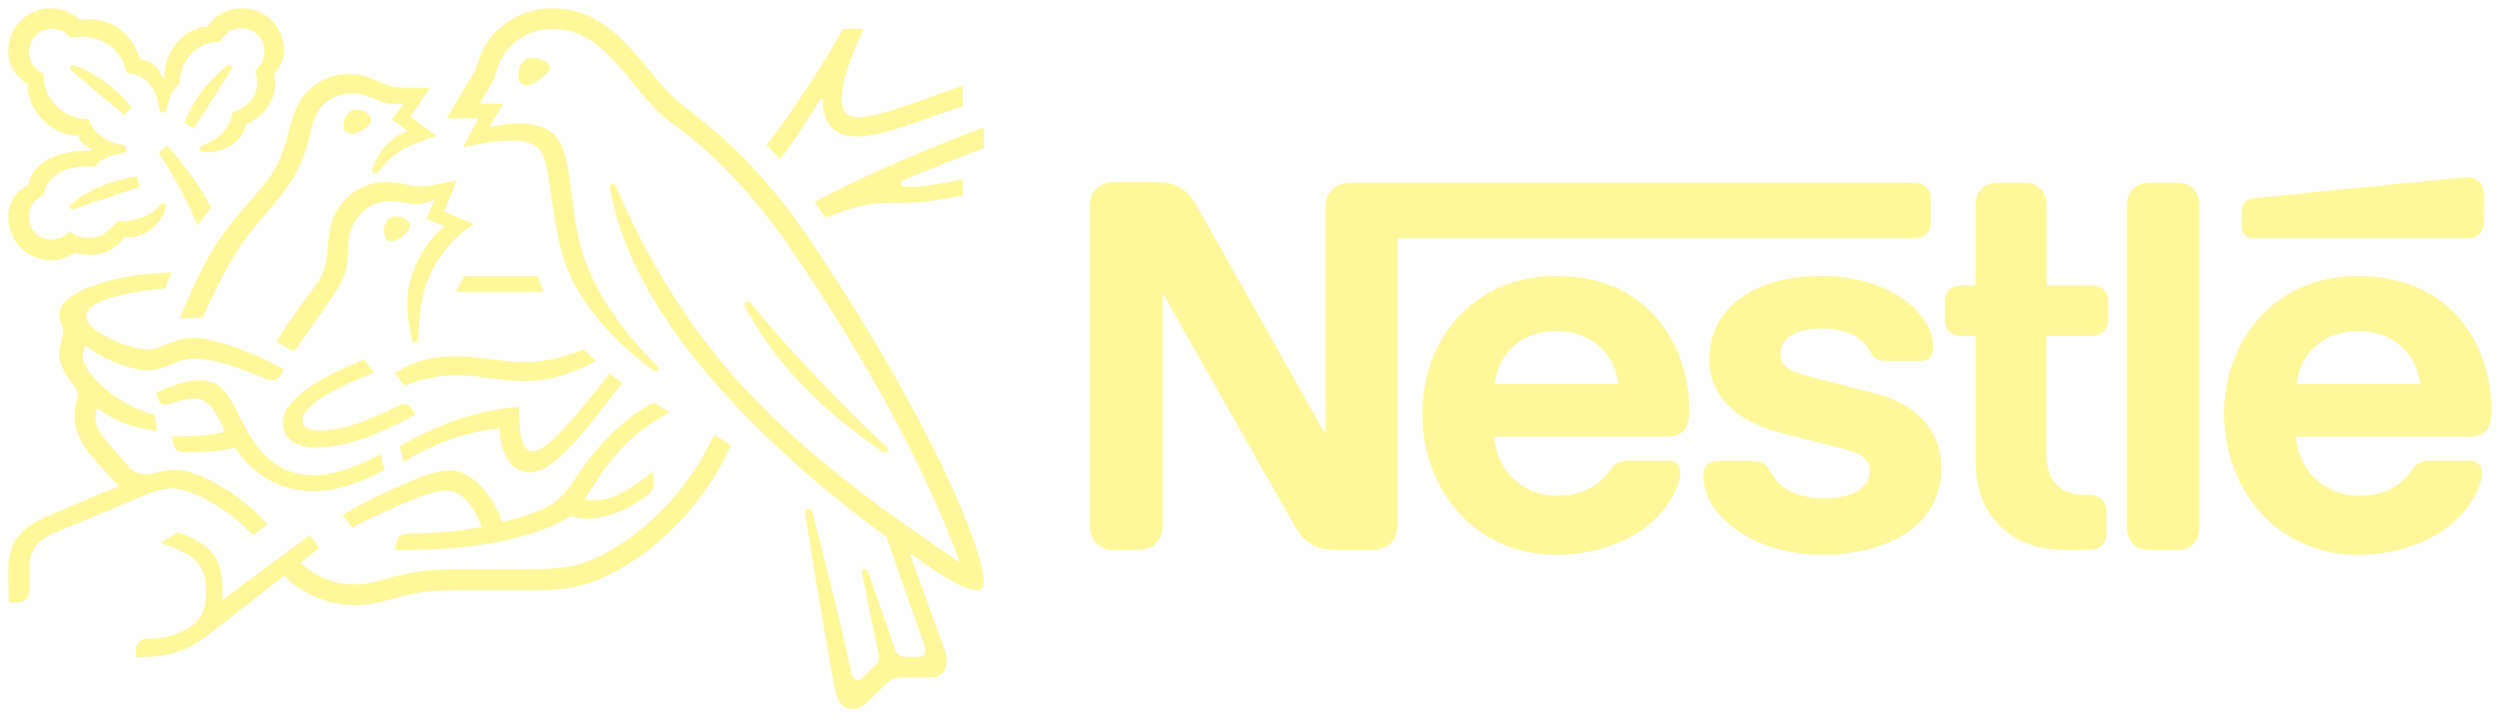 <svg width="222" height="64" viewBox="0 0 222 64" fill="none" xmlns="http://www.w3.org/2000/svg">
<g opacity="0.4">
<path d="M118.176 16.967C117.868 17.34 117.694 17.756 117.694 18.48V38.378H117.583C117.583 38.378 106.672 18.961 106.144 18.064C105.771 17.427 105.354 16.989 104.805 16.66C104.256 16.354 103.685 16.157 102.588 16.157H98.987C98.152 16.157 97.626 16.441 97.252 16.88C96.944 17.252 96.769 17.669 96.769 18.392V46.597C96.769 47.32 96.944 47.737 97.252 48.109C97.626 48.547 98.152 48.831 98.987 48.831H101.029C101.863 48.831 102.39 48.547 102.763 48.109C103.07 47.737 103.246 47.32 103.246 46.597V26.215H103.356C103.356 26.215 114.685 46.246 115.147 46.991C115.783 48.042 116.858 48.831 118.395 48.831H121.887C122.721 48.831 123.248 48.547 123.622 48.109C123.928 47.737 124.104 47.32 124.104 46.597V21.153H169.97C170.432 21.153 170.782 21.022 171.047 20.803C171.331 20.539 171.464 20.188 171.464 19.663V17.735C171.464 17.208 171.331 16.857 171.047 16.595C170.782 16.376 170.432 16.244 169.97 16.244H119.911C119.077 16.244 118.55 16.529 118.176 16.967ZM138.2 24.506C130.581 24.506 126.299 30.446 126.299 36.714C126.299 43.398 130.889 49.271 138.244 49.271C141.911 49.271 145.512 47.89 147.575 45.457C148.475 44.405 149.201 42.936 149.201 42.039C149.201 41.731 149.134 41.469 148.959 41.272C148.784 41.053 148.519 40.92 148.059 40.92H144.524C143.82 40.92 143.338 41.183 142.986 41.709C141.955 43.222 140.461 44.011 138.266 44.011C134.972 44.011 132.843 41.512 132.689 38.773H147.971C148.651 38.773 149.134 38.619 149.463 38.291C149.837 37.94 150.013 37.436 150.013 36.493C150.013 33.623 149.112 30.643 147.225 28.363C145.292 26.062 142.35 24.506 138.2 24.506ZM161.758 24.506C155.743 24.506 151.791 27.355 151.791 31.913C151.791 33.535 152.384 34.85 153.35 35.88C154.47 37.086 156.073 37.919 158.4 38.51L163.428 39.781C164.811 40.132 166.04 40.548 166.04 41.753C166.04 43.617 164.064 44.252 161.957 44.252C160.924 44.252 159.849 44.054 158.97 43.617C158.355 43.309 157.829 42.871 157.456 42.279C157.126 41.775 157.017 41.402 156.512 41.118C156.204 40.942 155.83 40.92 155.326 40.92H152.603C152.01 40.92 151.726 41.096 151.528 41.337C151.331 41.578 151.264 41.928 151.264 42.279C151.264 43.155 151.572 44.252 152.297 45.238C153.965 47.473 157.456 49.271 161.912 49.271C166.304 49.271 172.386 47.451 172.386 41.578C172.386 40.066 171.946 38.773 171.134 37.721C170.102 36.384 168.632 35.463 166.129 34.828L161.145 33.556C159.08 33.031 158.114 32.659 158.114 31.387C158.114 30.16 159.213 29.174 161.758 29.174C163.252 29.174 164.613 29.503 165.492 30.424C166.216 31.191 166.085 31.586 166.656 31.892C167.006 32.067 167.401 32.067 168.017 32.067H170.498C170.893 32.067 171.179 32.002 171.397 31.759C171.574 31.562 171.683 31.256 171.683 30.752C171.683 29.612 170.936 28.144 169.62 27.026C167.863 25.513 165.097 24.506 161.758 24.506ZM175.437 25.34H174.208C173.748 25.34 173.396 25.47 173.133 25.689C172.847 25.953 172.715 26.304 172.715 26.829V28.341C172.715 28.868 172.847 29.217 173.133 29.481C173.396 29.7 173.748 29.832 174.208 29.832H175.437V40.767C175.437 43.572 176.206 45.325 177.633 46.729C178.951 48.021 180.664 48.831 183.649 48.831H185.515C185.977 48.831 186.327 48.701 186.592 48.482C186.876 48.218 187.052 47.867 187.052 47.342V45.435C187.052 44.909 186.876 44.559 186.592 44.295C186.327 44.076 185.977 43.944 185.515 43.944H185.252C184.066 43.944 183.254 43.638 182.705 43.112C182.047 42.498 181.717 41.556 181.717 40.329V29.832H185.714C186.175 29.832 186.526 29.7 186.789 29.481C187.074 29.217 187.206 28.868 187.206 28.341V26.829C187.206 26.304 187.074 25.953 186.789 25.689C186.526 25.47 186.175 25.34 185.714 25.34H181.739V18.194C181.739 17.624 181.563 17.208 181.3 16.88C180.97 16.486 180.51 16.244 179.83 16.244H177.348C176.667 16.244 176.206 16.486 175.876 16.88C175.613 17.208 175.437 17.624 175.437 18.194V25.34ZM188.876 46.881C188.876 47.451 189.05 47.867 189.314 48.196C189.643 48.591 190.105 48.831 190.785 48.831H193.397C194.079 48.831 194.539 48.591 194.869 48.196C195.132 47.867 195.308 47.451 195.308 46.881V18.196C195.308 17.626 195.132 17.21 194.869 16.88C194.539 16.486 194.079 16.244 193.397 16.244H190.785C190.105 16.244 189.643 16.486 189.314 16.88C189.05 17.21 188.876 17.626 188.876 18.196V46.881ZM132.733 34.105C133.018 31.409 135.082 29.393 138.222 29.393C141.297 29.393 143.425 31.409 143.711 34.105H132.733ZM219.086 21.153C219.547 21.153 219.899 21.022 220.162 20.803C220.448 20.539 220.58 20.188 220.58 19.663V17.624C220.58 16.835 220.426 16.441 220.162 16.157C219.92 15.893 219.525 15.741 219.086 15.741C218.735 15.741 218.385 15.784 217.792 15.849L200.269 17.581C199.765 17.624 199.524 17.778 199.348 17.975C199.151 18.194 199.062 18.48 199.062 18.875V20.013C199.062 20.452 199.151 20.649 199.305 20.825C199.501 21.044 199.787 21.153 200.182 21.153H219.086ZM209.404 24.506C201.785 24.506 197.503 30.446 197.503 36.714C197.503 43.398 202.093 49.271 209.448 49.271C213.115 49.271 216.715 47.89 218.778 45.457C219.679 44.405 220.404 42.936 220.404 42.039C220.404 41.731 220.337 41.469 220.162 41.272C219.987 41.053 219.723 40.92 219.262 40.92H215.727C215.024 40.92 214.542 41.183 214.19 41.709C213.158 43.222 211.665 44.011 209.469 44.011C206.176 44.011 204.046 41.512 203.893 38.773H219.219C219.899 38.773 220.382 38.619 220.711 38.291C221.084 37.94 221.26 37.436 221.26 36.493C221.26 33.623 220.359 30.643 218.472 28.363C216.539 26.062 213.554 24.506 209.404 24.506ZM203.937 34.105C204.223 31.409 206.286 29.393 209.426 29.393C212.5 29.393 214.629 31.409 214.915 34.105H203.937Z" fill="#FFEA00"/>
<path d="M72.006 21.415C66.322 12.953 61.328 10.102 59.923 8.76C58.379 7.28 57.203 5.603 56.455 4.795C54.79 2.98 52.635 0.739 49.091 0.739C45.669 0.739 43.408 2.964 42.674 4.887C42.461 5.435 42.293 6.106 42.14 6.35C41.804 6.899 40.292 9.476 39.665 10.498H42.492L41.117 13.09C42.721 12.739 43.866 12.479 45.394 12.479C46.754 12.479 47.731 12.801 48.159 13.653C48.954 15.241 48.954 20.042 50.298 23.658C51.55 27.055 54.606 30.381 58.043 32.927C58.088 32.957 58.135 32.972 58.196 32.972C58.364 32.972 58.471 32.851 58.471 32.729C58.471 32.637 58.44 32.576 58.364 32.5C55.492 29.634 53.154 26.462 51.902 22.987C50.664 19.601 50.863 14.843 49.778 12.723C49.059 11.321 47.533 10.956 46.127 10.956C44.997 10.956 43.942 11.184 43.454 11.29L44.691 9.201H42.598C43.041 8.424 43.499 7.707 43.729 7.28C43.927 6.913 44.004 6.457 44.249 5.833C45.042 3.834 46.799 2.568 49.091 2.568C51.963 2.568 53.643 4.413 55.308 6.258C56.072 7.112 57.324 8.897 58.776 10.223C59.769 11.137 61.664 12.159 64.581 15.164C66.261 16.902 68.217 19.159 70.279 22.178C77.658 32.957 82.5 42.456 85.204 49.867L85.159 49.898C77.414 44.652 70.707 39.697 65.3 33.583C61.465 29.238 58.135 24.206 55.232 17.786C55.032 17.359 54.866 16.963 54.682 16.551C54.606 16.384 54.53 16.337 54.407 16.337C54.255 16.337 54.147 16.444 54.147 16.596C54.147 16.764 54.223 17.131 54.392 17.862C55.935 24.51 60.212 30.472 64.78 35.428C69.333 40.354 74.48 44.592 78.712 47.673L82.012 57.095C82.088 57.325 82.18 57.569 82.18 57.797C82.18 57.965 82.133 58.101 82.027 58.193C81.935 58.284 81.814 58.331 81.539 58.331H80.546C80.118 58.331 79.948 58.269 79.796 58.148C79.644 58.025 79.538 57.842 79.46 57.629C79.171 56.744 77.428 51.788 77.094 50.782C77.031 50.6 76.924 50.538 76.802 50.538C76.65 50.538 76.543 50.661 76.543 50.797C76.543 50.92 76.588 51.057 76.666 51.484C77.108 53.74 77.627 56.272 77.84 57.233C77.934 57.674 78.039 58.087 78.039 58.392C78.039 58.665 77.979 58.819 77.75 59.047L76.726 60.084C76.482 60.328 76.344 60.389 76.146 60.389C75.902 60.389 75.703 60.221 75.611 59.794C74.45 54.38 72.693 47.673 72.234 45.811C72.127 45.401 72.051 45.171 71.806 45.171C71.593 45.171 71.517 45.323 71.517 45.507C71.517 45.643 71.547 45.811 71.562 45.934C71.838 47.855 72.953 54.854 74.159 61.243C74.374 62.341 74.786 62.95 75.734 62.95C76.162 62.95 76.572 62.782 76.955 62.417C77.582 61.791 77.764 61.623 78.514 60.892C79.048 60.373 79.415 60.16 80.331 60.16H82.592C83.127 60.16 83.417 60.024 83.676 59.778C83.921 59.55 84.073 59.23 84.073 58.772C84.073 58.3 83.952 57.919 83.784 57.446C83.203 55.891 81.34 50.63 80.789 49.151L80.835 49.12C82.744 50.569 85.525 52.414 86.748 52.414C87.129 52.414 87.359 52.246 87.359 51.652C87.359 48.847 82.684 37.304 72.006 21.415Z" fill="#FFEA00"/>
<path d="M19.561 3.697C19.882 2.995 20.585 2.508 21.425 2.508C22.571 2.508 23.487 3.393 23.487 4.567C23.487 5.252 23.166 5.848 22.662 6.213C22.77 6.611 22.846 6.96 22.846 7.295C22.846 8.577 22.082 9.476 20.677 9.95C20.494 10.726 20.157 11.428 19.607 11.947C18.69 12.83 17.758 12.83 17.758 13.197C17.758 13.396 17.897 13.517 18.278 13.517C19.974 13.517 21.639 12.572 21.838 11.001C23.457 10.453 24.435 8.821 24.435 7.525C24.435 7.188 24.403 6.899 24.267 6.626C24.71 6.198 25.23 5.466 25.23 4.384C25.23 3.438 24.816 2.478 24.083 1.776C23.442 1.15 22.54 0.739 21.486 0.739C19.958 0.739 18.966 1.563 18.401 2.371C16.735 2.371 14.581 4.216 14.581 6.854H14.352C14.198 5.94 13.252 5.328 12.457 5.283C11.816 3.362 10.365 1.716 7.981 1.716C7.707 1.716 7.371 1.731 7.08 1.776C6.378 1.135 5.599 0.739 4.514 0.739C2.436 0.739 0.74 2.402 0.74 4.505C0.74 5.817 1.336 6.716 2.467 7.51C2.467 7.51 2.451 7.678 2.451 7.754C2.451 9.431 4.284 12.054 7.004 12.054C7.004 12.479 7.539 13.06 8.135 13.166V13.38H7.905C4.163 13.38 2.574 15.18 2.574 16.384C1.459 16.842 0.74 18.076 0.74 19.219C0.74 21.491 2.406 23.108 4.606 23.108C5.339 23.108 6.088 22.819 6.607 22.422C6.988 22.558 7.477 22.634 7.981 22.634C9.036 22.634 10.212 22.269 11.037 21.064C11.16 21.08 11.265 21.08 11.388 21.08C12.733 21.08 13.893 20.195 14.505 19.036C14.657 18.747 14.718 18.519 14.718 18.35C14.718 18.183 14.642 18.045 14.474 18.045C14.261 18.045 14.229 18.244 13.848 18.595C12.992 19.373 11.678 19.662 10.334 19.662C9.677 20.623 8.868 21.126 7.936 21.126C7.248 21.126 6.715 20.943 6.164 20.577C5.72 21.064 5.171 21.263 4.636 21.263C3.43 21.263 2.574 20.424 2.574 19.204C2.574 18.35 3.124 17.589 3.887 17.298C4.024 15.789 5.644 14.767 7.661 14.767C7.92 14.767 8.18 14.782 8.456 14.813C8.761 14.326 9.493 13.807 10.533 13.669C10.747 13.639 10.914 13.624 11.037 13.563C11.16 13.501 11.22 13.38 11.22 13.242C11.22 13.121 11.174 13.014 11.052 12.938C10.945 12.877 10.761 12.847 10.548 12.801C9.585 12.617 8.44 12.023 7.86 10.574C5.552 10.574 3.856 8.729 3.856 6.656V6.519C3.092 6.213 2.574 5.482 2.574 4.612C2.574 3.469 3.475 2.554 4.62 2.554C5.308 2.554 5.904 2.89 6.287 3.393C6.607 3.301 6.973 3.27 7.324 3.27C9.036 3.27 10.869 4.353 11.22 6.457C13.42 6.656 13.94 8.516 14.077 9.294C14.153 9.69 14.214 10.026 14.474 10.026C14.749 10.026 14.81 9.72 14.902 9.308C15.07 8.532 15.361 7.906 15.941 7.418C15.941 5.419 17.438 3.697 19.561 3.697Z" fill="#FFEA00"/>
<path d="M24.007 15.651C23.288 16.673 22.77 17.176 21.135 19.097C18.981 21.644 17.85 23.703 15.971 28.277C16.277 28.246 16.721 28.216 17.209 28.216C17.453 28.216 17.651 28.216 17.973 28.23L18.202 27.743C19.257 25.486 20.676 22.436 22.662 20.088L23.35 19.28C25.396 16.887 26.664 15.468 27.459 12.205C27.735 11.046 27.963 10.011 28.743 9.262C29.445 8.591 30.331 8.302 31.232 8.302C31.996 8.302 32.563 8.486 33.387 8.835C34.136 9.155 34.409 9.217 35.205 9.217C35.48 9.217 35.678 9.202 35.861 9.186L34.792 10.619L36.244 11.641C34.425 12.174 33.463 13.929 33.141 14.736C33.081 14.904 33.051 15.011 33.051 15.118C33.051 15.241 33.112 15.362 33.295 15.362C33.493 15.362 33.645 15.21 33.905 14.904C34.792 13.837 35.495 13.104 38.763 12.084L36.457 10.345L38.198 7.799H36.564C35.525 7.799 34.837 7.784 33.936 7.372C32.714 6.808 32.088 6.565 31.004 6.565C29.675 6.565 28.468 7.037 27.475 7.951C26.328 9.003 25.977 10.407 25.566 11.947C25.244 13.135 24.863 14.447 24.007 15.651Z" fill="#FFEA00"/>
<path d="M27.52 26.035C26.649 27.209 25.457 28.748 24.541 30.381C24.832 30.519 25.795 31.037 26.131 31.219C27.184 29.634 28.651 27.683 29.613 26.203C30.484 24.861 30.836 24.282 30.897 22.482C30.912 22.178 30.912 21.887 30.942 21.598C31.018 20.668 31.264 19.722 32.149 18.854C32.806 18.197 33.753 17.863 34.701 17.863C35.617 17.863 36.151 18.121 36.946 18.121C37.511 18.121 37.923 17.985 38.29 17.848L38.581 17.741L37.878 19.42L39.527 20.089C38.474 20.744 36.166 23.566 36.166 26.905C36.166 28.11 36.35 29.222 36.61 30.213C36.641 30.32 36.702 30.427 36.87 30.427C37.022 30.427 37.13 30.335 37.145 30.168L37.161 29.817C37.206 28.795 37.282 27.18 37.694 25.731C38.382 23.291 40.23 21.004 42.079 19.906L39.451 18.763L40.582 16.003L39.345 16.262C38.597 16.415 38.046 16.551 37.389 16.551C36.961 16.551 36.473 16.491 35.892 16.352C35.449 16.247 34.975 16.155 34.304 16.155C33.097 16.155 31.797 16.612 30.912 17.466C29.293 19.006 29.201 20.668 29.093 22.148C28.956 24.114 28.589 24.602 27.52 26.035Z" fill="#FFEA00"/>
<path d="M66.72 26.965C66.613 26.828 66.521 26.766 66.399 26.766C66.216 26.766 66.124 26.889 66.124 27.025C66.124 27.24 66.276 27.499 66.659 28.14C67.82 30.107 69.256 32.088 71.028 33.95C72.937 35.977 75.182 37.867 77.582 39.559L78.33 40.078C78.437 40.156 78.514 40.201 78.605 40.201C78.758 40.201 78.865 40.049 78.865 39.926C78.865 39.85 78.834 39.772 78.742 39.696C76.513 37.669 74.114 35.199 71.868 32.821C70.11 30.945 68.308 28.963 66.72 26.965Z" fill="#FFEA00"/>
<path d="M17.56 20.058C17.789 19.678 18.477 18.747 18.752 18.457C17.576 16.079 15.651 13.807 14.811 12.907L14.108 13.593C14.918 14.767 16.276 17.039 17.56 20.058Z" fill="#FFEA00"/>
<path d="M6.363 6.29C6.224 6.167 6.195 6.091 6.195 5.999C6.195 5.894 6.271 5.771 6.439 5.771C6.5 5.771 6.56 5.787 6.638 5.818C7.768 6.274 8.731 6.809 9.586 7.464C10.304 8.012 11.007 8.684 11.693 9.492L11.052 10.223C10.259 9.567 7.691 7.419 6.363 6.29Z" fill="#FFEA00"/>
<path d="M17.194 11.398L16.369 10.895C16.903 9.629 17.561 8.47 18.339 7.601C18.89 6.976 19.409 6.472 19.989 5.97C20.126 5.863 20.203 5.771 20.34 5.771C20.494 5.771 20.601 5.894 20.601 6.015C20.601 6.076 20.57 6.152 20.509 6.243C19.577 7.692 17.758 10.559 17.194 11.398Z" fill="#FFEA00"/>
<path d="M6.836 18.472C6.637 18.548 6.545 18.595 6.439 18.595C6.271 18.595 6.194 18.457 6.194 18.35C6.194 18.244 6.24 18.183 6.348 18.09C8.226 16.627 9.876 16.048 12.153 15.666L12.427 16.582L6.836 18.472Z" fill="#FFEA00"/>
<path d="M46.02 6.64C46.02 6.106 46.295 5.145 47.288 5.145C47.624 5.145 47.945 5.221 48.205 5.344C48.572 5.511 48.816 5.755 48.816 6.015C48.816 6.289 48.541 6.564 48.128 6.9C47.7 7.249 47.151 7.571 46.708 7.571C46.174 7.571 46.02 7.066 46.02 6.64Z" fill="#FFEA00"/>
<path d="M30.515 11.093C30.515 10.437 30.911 9.72 31.675 9.72C32.011 9.72 32.408 9.857 32.699 10.133C32.867 10.285 32.943 10.451 32.943 10.621C32.943 10.987 32.592 11.337 32.179 11.58C31.859 11.764 31.523 11.886 31.233 11.886C30.759 11.886 30.515 11.594 30.515 11.093Z" fill="#FFEA00"/>
<path d="M34.105 20.501C34.105 20.348 34.12 20.165 34.181 19.982C34.304 19.586 34.562 19.204 35.205 19.204C35.496 19.204 35.815 19.28 36.074 19.465C36.305 19.617 36.396 19.814 36.396 20.013C36.396 20.668 35.296 21.431 34.746 21.431C34.349 21.431 34.105 21.049 34.105 20.501Z" fill="#FFEA00"/>
<path d="M28.086 39.743C26.024 39.743 25.106 38.768 25.106 37.533C25.106 35.367 28.91 33.248 32.332 31.936L33.219 33.081C31.11 33.918 26.864 35.719 26.864 37.274C26.864 37.822 27.185 38.22 28.467 38.22C30.698 38.22 33.097 37.136 35.311 36.053C35.479 35.977 35.678 35.901 35.862 35.901C36.151 35.901 36.335 35.993 36.548 36.297L36.915 36.8C34.334 38.22 31.11 39.743 28.086 39.743Z" fill="#FFEA00"/>
<path d="M33.769 40.323C31.753 41.451 29.66 42.199 27.811 42.199C25.748 42.199 23.915 41.314 22.388 39.011C21.747 38.036 21.242 36.817 20.631 35.734C19.898 34.453 19.103 33.767 17.714 33.767C16.446 33.767 15.207 34.285 13.894 34.849L13.955 35.139C14.062 35.611 14.246 35.947 14.688 35.947C14.887 35.947 15.086 35.857 15.193 35.826C15.926 35.596 16.46 35.397 17.21 35.397C18.355 35.397 18.904 36.07 19.683 37.716L19.974 38.326C19.179 38.601 17.315 38.738 15.926 38.738H15.269L15.377 39.393C15.422 39.668 15.529 39.896 15.758 40.003C16.032 40.14 16.43 40.156 17.118 40.156C18.859 40.156 20.127 39.943 20.86 39.758C22.739 42.55 25.32 43.617 27.811 43.617C29.934 43.617 32.089 42.839 34.152 41.712L33.769 40.323Z" fill="#FFEA00"/>
<path d="M35.846 41.009L35.48 39.605C38.626 37.914 41.498 36.557 46.082 36.114C46.174 37.867 46.051 40.079 47.35 40.079C48.54 40.079 51.137 37.013 54.132 33.171C54.408 33.43 54.849 33.705 55.248 34.01L54.484 35.001C51.565 38.752 49.076 41.955 47.028 41.955C45.119 41.955 44.4 39.712 44.371 38.035C41.453 38.325 38.703 39.301 35.846 41.009Z" fill="#FFEA00"/>
<path d="M76.268 10.406C75.076 10.406 74.74 9.75 74.74 8.821C74.74 6.9 75.948 4.14 76.712 2.569H74.862C73.9 4.429 70.111 10.391 68.064 12.862L69.24 14.126C70.34 12.907 71.547 10.834 72.861 8.79H73.105C73.105 8.897 73.091 9.018 73.091 9.125C73.091 10.849 73.976 12.129 76.161 12.129C77.505 12.129 79.613 11.458 81.6 10.787C83.249 10.223 84.762 9.644 85.51 9.431V7.602C84.654 7.86 82.913 8.531 81.11 9.156C79.216 9.812 77.353 10.406 76.268 10.406Z" fill="#FFEA00"/>
<path d="M80.346 15.941C82.179 15.165 85.464 13.852 87.359 13.166V11.306C83.555 12.71 76.878 15.469 72.326 17.94C72.449 18.091 73.244 19.204 73.334 19.342C75.259 18.549 76.986 18.03 78.543 18.03C80.729 18.03 82.515 18.03 85.51 17.328V15.926C83.83 16.232 82.042 16.597 80.882 16.597C80.194 16.597 79.995 16.505 79.995 16.277C79.995 16.14 80.087 16.048 80.346 15.941Z" fill="#FFEA00"/>
<path d="M41.208 24.51L40.473 25.914H48.281L47.7 24.51H41.208Z" fill="#FFEA00"/>
<path d="M13.084 32.882C13.909 32.882 14.581 32.607 15.223 32.349C15.833 32.104 16.445 31.86 17.269 31.86C19.225 31.86 21.638 32.806 23.762 33.705C23.885 33.751 24.022 33.781 24.159 33.781C24.497 33.781 24.756 33.629 24.923 33.309L25.198 32.806C22.861 31.448 19.133 29.999 17.193 29.999C16.308 29.999 15.665 30.229 15.055 30.471C14.368 30.748 13.772 31.037 13.145 31.037C11.603 31.037 7.646 29.512 7.646 28.033C7.646 26.296 13.94 25.625 14.627 25.625L15.253 24.205C10.686 24.205 5.247 25.806 5.247 27.926C5.247 28.537 5.599 28.841 5.599 29.405C5.599 30.167 5.247 30.686 5.247 31.54C5.247 32.104 5.583 32.821 5.98 33.447C6.408 34.102 6.912 34.528 6.912 35.078C6.912 35.489 6.638 35.977 6.638 36.938C6.638 38.996 7.814 40.248 10.104 42.701L10.563 43.189C8.67 43.922 5.14 45.447 4.315 45.796C1.458 46.986 0.741 48.435 0.741 50.722C0.741 51.606 0.741 52.612 0.802 53.511H1.351C2.498 53.511 2.635 52.827 2.635 52.171C2.635 51.729 2.619 51.225 2.619 50.676C2.635 49.412 2.681 48.283 4.727 47.368C5.553 47.001 9.6 45.355 12.611 44.074C13.496 43.692 14.321 43.372 15.237 43.372C16.261 43.372 17.437 43.815 18.905 44.684C20.142 45.416 21.441 46.407 22.465 47.55L23.762 46.559C22.646 45.248 21.105 44.074 19.561 43.159C18.018 42.245 16.644 41.71 15.483 41.71C14.979 41.71 14.567 41.802 14.215 41.894C13.803 42.001 13.42 42.122 12.931 42.122C12.367 42.122 11.892 41.985 11.204 41.192C10.945 40.903 9.295 39.027 8.944 38.479C8.776 38.219 8.471 37.701 8.471 37.09C8.471 36.831 8.516 36.526 8.67 36.252C10.089 37.35 11.847 38.02 13.985 38.28L13.695 36.831C10.624 36.023 7.355 33.324 7.355 31.587C7.355 31.22 7.447 30.961 7.585 30.641C8.776 31.739 11.572 32.882 13.084 32.882Z" fill="#FFEA00"/>
<path d="M35.067 33.157C36.992 31.799 38.977 31.647 40.581 31.647C41.545 31.647 42.674 31.784 43.866 31.936C44.829 32.059 45.699 32.15 46.738 32.15C48.831 32.15 50.939 31.388 51.855 30.99C52.115 31.312 52.559 31.739 52.91 32.043C52.467 32.318 49.657 33.842 46.785 33.842C45.517 33.842 44.309 33.691 43.27 33.553C42.354 33.431 41.361 33.324 40.398 33.324C39.345 33.324 37.221 33.629 35.908 34.255L35.067 33.157Z" fill="#FFEA00"/>
<path d="M63.435 38.6C61.144 43.419 57.66 46.925 54.086 48.953C52.39 49.913 50.862 50.539 47.564 50.539H40.428C37.878 50.539 36.274 50.874 35.022 51.194C33.676 51.545 32.822 51.895 31.462 51.895C29.445 51.895 27.581 50.904 26.681 49.96L28.361 48.634L27.521 47.519C27.032 47.871 21.059 52.277 19.805 53.268L19.729 53.223C19.76 52.918 19.76 52.643 19.76 52.368C19.76 49.014 18.201 48.205 15.835 47.261L14.23 48.205C17.484 49.289 18.293 50.157 18.293 52.581C18.293 54.504 17.605 55.265 16.613 55.846C15.589 56.44 14.321 56.714 13.207 56.714C12.732 56.714 12.519 56.805 12.351 56.973C12.167 57.156 12.075 57.431 12.075 57.812V58.346H12.458C14.504 58.346 16.399 58.026 18.476 56.394L25.244 51.118C26.206 52.216 28.636 53.741 31.507 53.741C33.127 53.741 34.166 53.344 35.663 52.963C36.824 52.673 37.955 52.413 40.428 52.413H47.593C51.261 52.413 53.033 51.651 54.987 50.555C59.234 48.175 62.855 44.15 64.903 39.528C64.367 39.194 63.863 38.889 63.435 38.6Z" fill="#FFEA00"/>
<path d="M51.932 44.334C53.781 41.375 55.43 38.752 59.478 36.619C59.05 36.359 58.441 35.963 58.118 35.749C56.545 36.435 54.988 37.807 53.659 39.195C50.603 42.366 50.877 44.196 47.655 45.432C46.844 45.736 45.852 46.072 44.584 46.362C43.835 44.059 41.957 41.771 39.971 41.771C38.595 41.771 37.007 42.487 35.174 43.296C33.02 44.242 31.049 45.325 30.424 45.736L31.264 46.865C31.905 46.513 33.753 45.598 35.602 44.806C37.206 44.12 38.657 43.556 39.635 43.556C41.208 43.556 42.231 45.34 42.798 46.772C40.734 47.261 37.343 47.382 36.32 47.382C35.846 47.382 35.678 47.458 35.51 47.597C35.357 47.733 35.234 47.977 35.158 48.312L35.037 48.831H36.135C41.85 48.831 47.243 47.932 50.709 45.828C51.199 45.966 51.627 46.056 52.176 46.056C54.162 46.056 56.209 44.974 57.493 43.983C57.95 43.632 58.058 43.31 58.058 42.961C58.058 42.793 58.042 42.641 58.027 42.487L57.966 41.894C56.133 43.341 54.605 44.425 52.712 44.425C52.376 44.425 52.131 44.394 51.932 44.334Z" fill="#FFEA00"/>
</g>
</svg>
